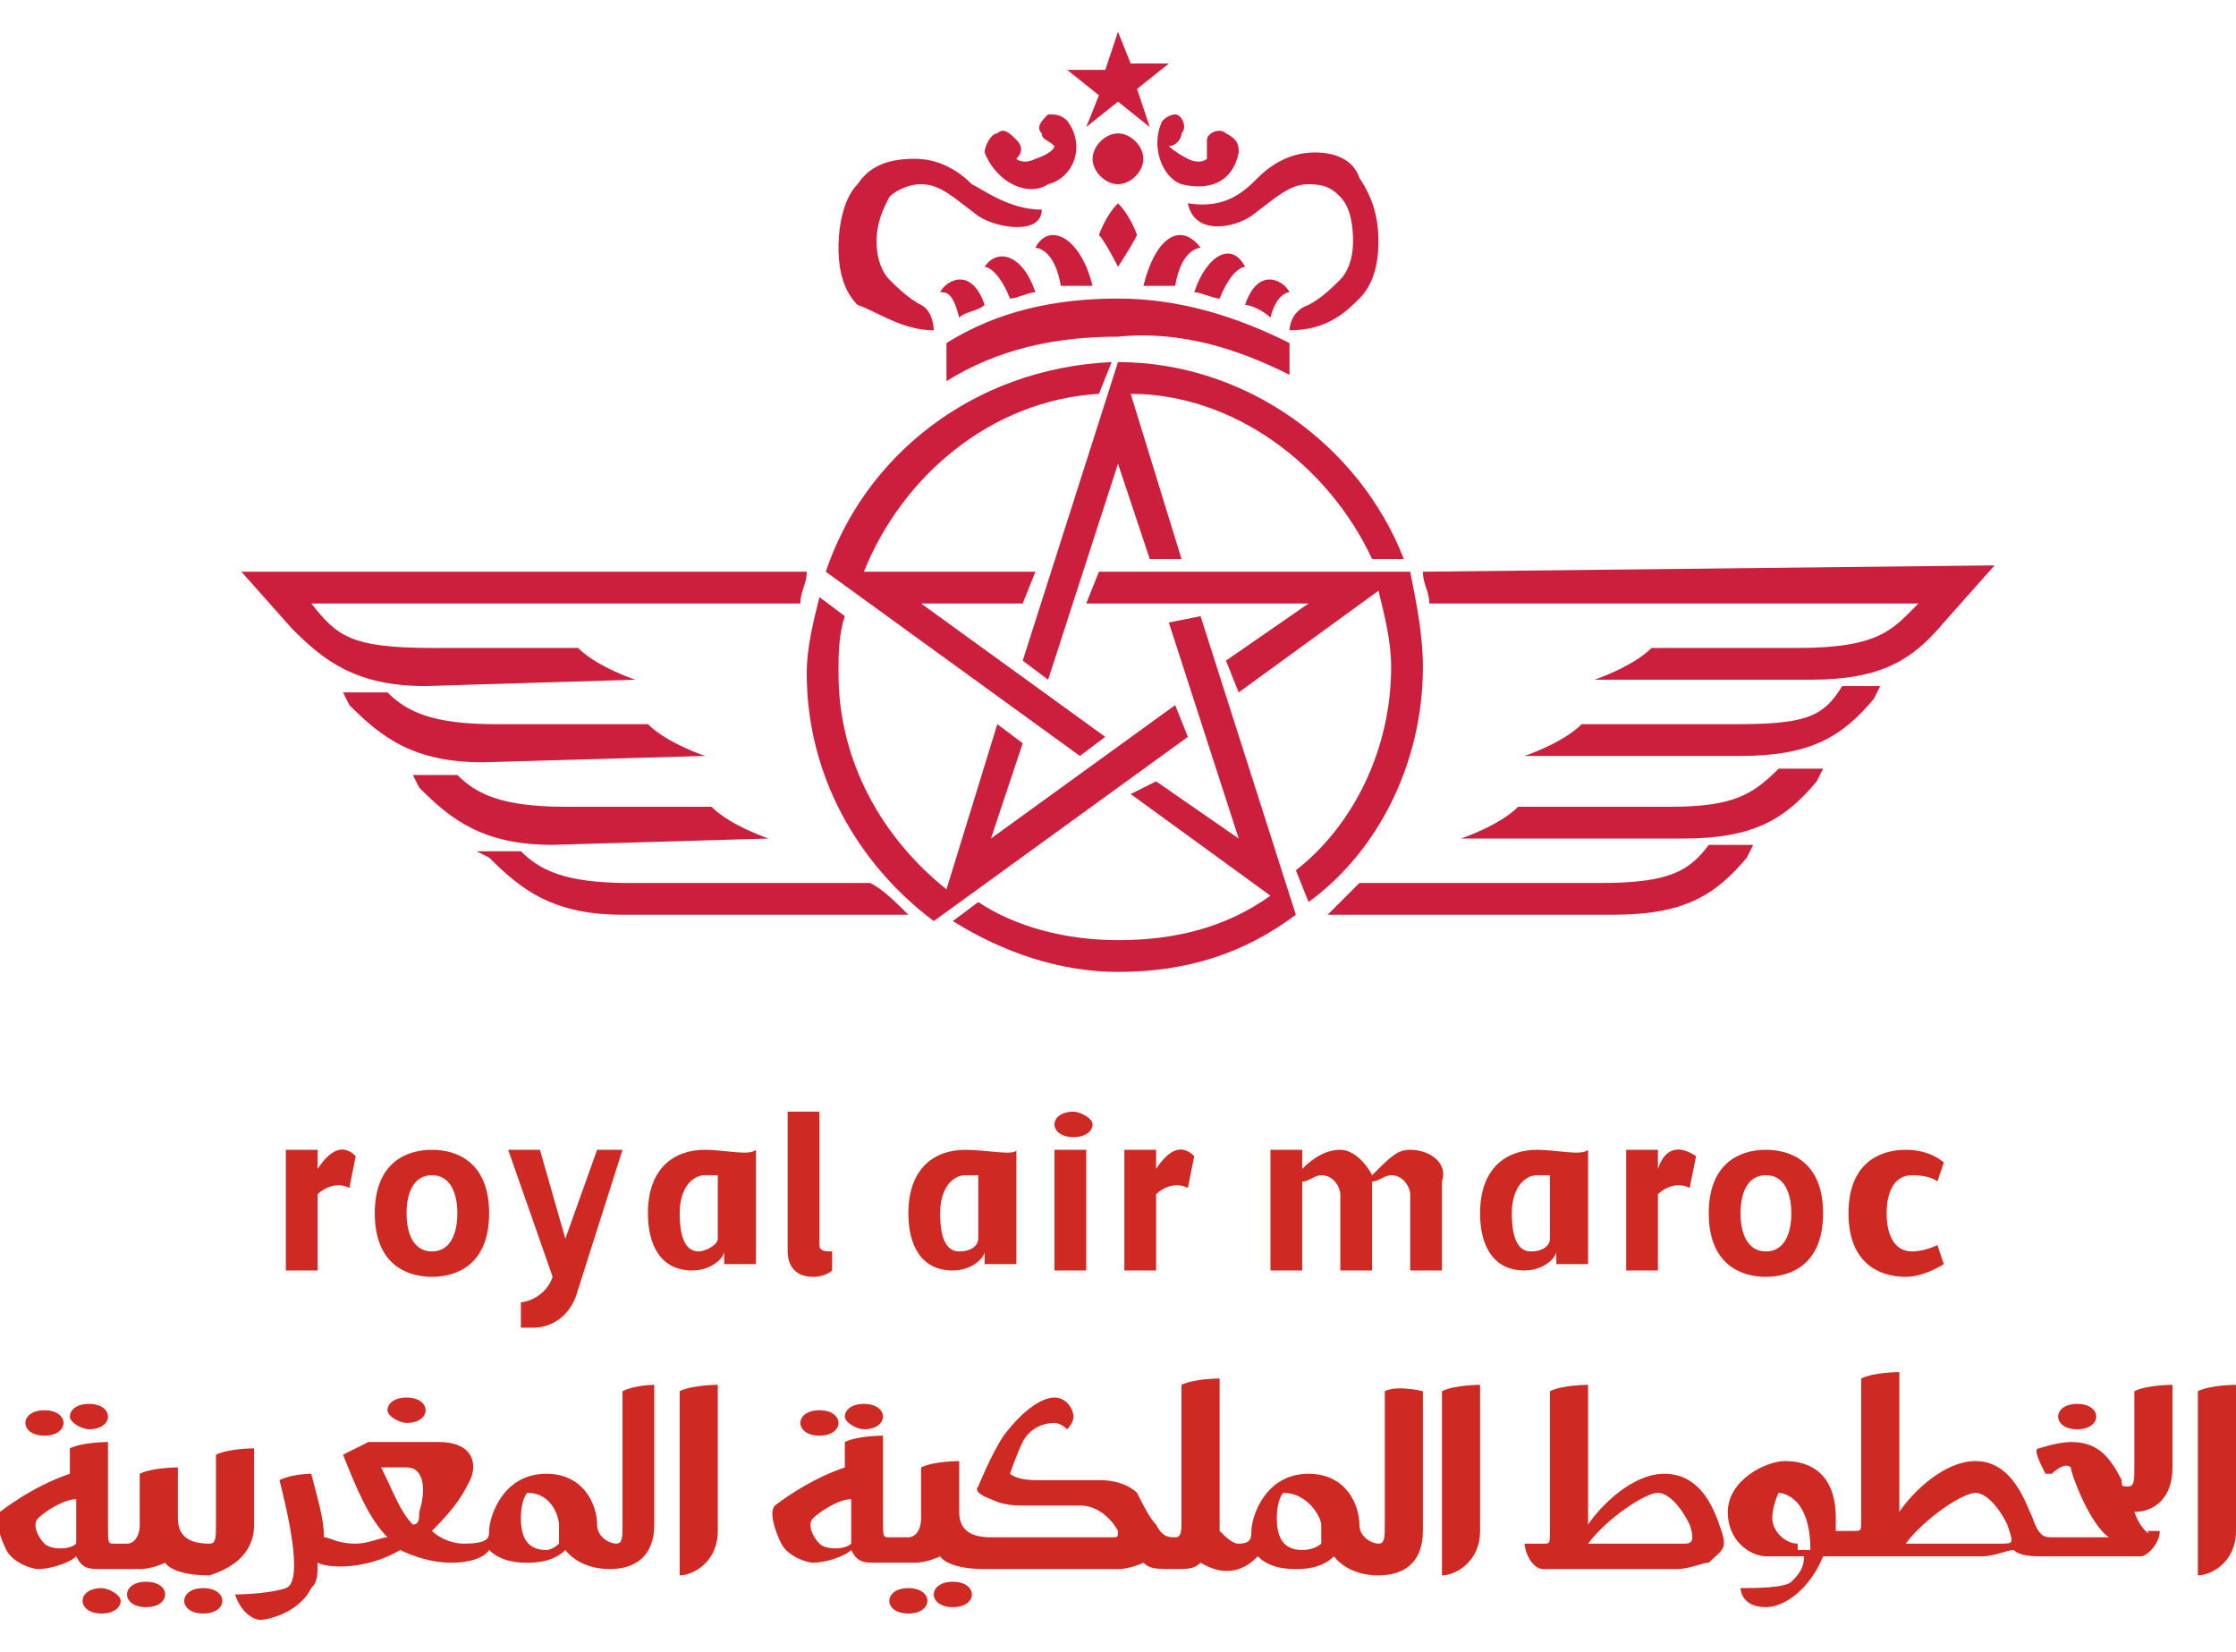 <?xml version="1.0" encoding="utf-8"?>
<!-- Generator: Adobe Illustrator 23.0.1, SVG Export Plug-In . SVG Version: 6.00 Build 0)  -->
<svg version="1.1" id="AT" xmlns="http://www.w3.org/2000/svg" xmlns:xlink="http://www.w3.org/1999/xlink" x="0px" y="0px"
	 viewBox="0 0 35.2 26" style="enable-background:new 0 0 35.2 26;" xml:space="preserve">
<style type="text/css">
	.st0{fill:#CC1F3D;}
	.st1{fill:#CE2922;}
</style>
<g>
	<path class="st0" d="M18.4,9.8l1.1,3.4l-1.3-0.9l-0.4,0.2l2.2,1.6c-0.7,0.5-1.5,0.7-2.4,0.7c-0.8,0-1.6-0.2-2.2-0.6L15,14.5
		c0.8,0.5,1.7,0.8,2.6,0.8c1.1,0,2-0.3,2.8-0.9l0,0l-1.5-4.7L18.4,9.8L18.4,9.8z M18.7,11.6l-0.2-0.5l-2.9,2.1l0.5-1.5l-0.4-0.3
		L14.9,14c-1-0.8-1.7-2-1.7-3.4c0-0.3,0-0.6,0.1-0.9l-0.4-0.3c-0.1,0.4-0.2,0.8-0.2,1.2c0,1.6,0.8,3,2,3.9l0,0L18.7,11.6z
		 M22.4,10.5c0-0.5-0.1-1-0.2-1.5l0,0l0,0h-4.9l-0.2,0.5h3.5l-1.3,0.9l0.2,0.5l2.2-1.6c0.1,0.4,0.2,0.8,0.2,1.2
		c0,1.3-0.6,2.5-1.5,3.2l0.2,0.5C21.7,13.4,22.4,12,22.4,10.5z M21.6,8.8h0.5c-0.7-1.8-2.5-3.1-4.5-3.1l0,0l0,0l-1.5,4.7l0.4,0.3
		l1.1-3.4l0.5,1.5h0.5l-0.8-2.6C19.4,6.2,20.9,7.3,21.6,8.8z M13,9l4,2.9l0.4-0.3l-2.9-2.1h1.6L16.3,9h-2.7c0.6-1.5,2-2.7,3.7-2.8
		l0.2-0.5C15.3,5.8,13.6,7.2,13,9L13,9L13,9z M18.3,1.9c-0.2,0.4,0,0.9,0.3,1c0.4,0.1,0.8,0,0.9-0.5c0-0.1,0-0.2-0.2-0.3
		C19.2,2,19,2.1,19,2.2c0,0.1,0,0.2,0,0.3c0,0-0.1,0.1-0.3,0c-0.2-0.1-0.3-0.2-0.3-0.2c0.1,0,0.2-0.1,0.2-0.2c0.1-0.1,0-0.3-0.1-0.3
		C18.5,1.8,18.4,1.8,18.3,1.9z M19.6,4.2C19.4,3.8,19,4,18.8,4.6c0.1,0,0.3,0.1,0.4,0.1C19.4,4.2,19.6,4.2,19.6,4.2z M19.7,3.4
		c0.4-0.3,0.6-0.5,0.9-0.5S21,3,21.1,3.1c0.1,0.1,0.2,0.3,0.2,0.7c0,0.3-0.1,0.5-0.2,0.6s-0.3,0.3-0.5,0.4c-0.3,0.1-0.3,0.4-0.3,0.4
		c0.6,0,0.9-0.3,1.1-0.5s0.3-0.5,0.3-0.9s-0.1-0.7-0.3-1c-0.1-0.3-0.4-0.4-0.7-0.4c-0.4,0-0.7,0.2-0.9,0.4c-0.2,0.2-0.5,0.5-1.1,0.4
		C18.8,3.7,19.4,3.6,19.7,3.4z M20.3,4.6c-0.1-0.2-0.5-0.4-0.7,0.2c0.1,0,0.3,0.1,0.4,0.2C20.1,4.6,20.3,4.6,20.3,4.6z M16.7,4.5
		c0.2,0,0.3,0,0.5,0c-0.2-0.8-0.7-1-0.9-0.6C16.3,3.9,16.6,3.9,16.7,4.5z M17.6,3.2L17.6,3.2L17.6,3.2c-0.2,0.2-0.3,0.5-0.3,0.5
		c0.1,0.1,0.3,0.5,0.3,0.5s0.2-0.3,0.3-0.5C17.9,3.7,17.8,3.4,17.6,3.2L17.6,3.2L17.6,3.2z M18,4.5c0.2,0,0.3,0,0.5,0
		c0.1-0.6,0.4-0.6,0.4-0.6C18.6,3.5,18.2,3.7,18,4.5z M17.1,2l0.5-0.4L18.1,2l-0.2-0.6L18.4,1h-0.6l-0.2-0.5l-0.2,0.6h-0.6l0.5,0.4
		L17.1,2z M17.6,2.1c-0.2,0-0.4,0.2-0.4,0.4c0,0.2,0.2,0.4,0.4,0.4S18,2.7,18,2.5S17.8,2.1,17.6,2.1z M20.3,5.9V5.4
		c-0.8-0.4-1.7-0.7-2.7-0.7s-1.9,0.2-2.7,0.7V6c0.8-0.5,1.7-0.7,2.7-0.7C18.6,5.2,19.5,5.5,20.3,5.9z M16.5,2.9
		c0.4-0.1,0.6-0.6,0.3-1c-0.1-0.1-0.2-0.1-0.3-0.1c-0.1,0.1-0.2,0.2-0.1,0.3c0,0.1,0.1,0.1,0.2,0.2c0,0,0,0.1-0.3,0.2
		c-0.2,0.1-0.3,0-0.3,0c0.1-0.1,0.1-0.2,0-0.3c-0.1-0.1-0.2-0.2-0.3-0.1c-0.1,0-0.2,0.2-0.2,0.3C15.7,2.9,16.2,3.1,16.5,2.9z
		 M15.5,4.2c0,0,0.2,0,0.4,0.5c0.1,0,0.3-0.1,0.4-0.1C16.1,4,15.7,3.9,15.5,4.2z M15.1,5c0.1-0.1,0.3-0.1,0.4-0.2
		c-0.2-0.6-0.6-0.4-0.7-0.2C14.9,4.6,15,4.6,15.1,5z M14.7,5.2c0,0,0-0.3-0.2-0.4S14.1,4.5,14,4.4s-0.2-0.3-0.2-0.6s0.1-0.5,0.2-0.7
		c0.1-0.1,0.3-0.2,0.5-0.2c0.3,0,0.5,0.2,0.9,0.5c0.3,0.2,1,0.3,1-0.1c-0.5,0-0.9-0.3-1.1-0.4c-0.2-0.2-0.5-0.4-0.9-0.4
		s-0.7,0.1-0.9,0.4c-0.2,0.2-0.3,0.6-0.3,1s0.1,0.7,0.3,0.9C13.8,4.9,14.2,5.2,14.7,5.2z M22.4,9c0,0.2,0.1,0.3,0.1,0.5h7.7
		c-0.4,0.4-0.6,0.7-1.9,0.7H26c-0.3,0.3-0.9,0.5-0.9,0.5h3.4c1.1,0,1.6-0.3,2.1-0.9l0.8-0.9L22.4,9L22.4,9z M27.3,11.4h-2.4
		c-0.3,0.3-0.9,0.5-0.9,0.5h3.4c1.1,0,1.6-0.3,2.1-0.9l0.1-0.2H29C28.7,11.3,28.4,11.4,27.3,11.4z M26.3,12.7h-2.4
		C23.6,13,23,13.2,23,13.2h3.5c1.1,0,1.6-0.3,2.1-0.9l0.1-0.2H28C27.6,12.5,27.3,12.7,26.3,12.7z M25.2,13.9h-3.8
		c-0.2,0.2-0.3,0.3-0.5,0.5h4.5c1.1,0,1.6-0.3,2.1-0.9l0.1-0.2h-0.7C26.6,13.7,26.3,13.9,25.2,13.9z M12.1,13.2c0,0-0.6-0.2-0.9-0.5
		H8.9c-1,0-1.4-0.2-1.7-0.5H6.5l0.1,0.2c0.5,0.5,1,0.9,2.1,0.9L12.1,13.2L12.1,13.2z M13.7,13.9H9.9c-1,0-1.4-0.2-1.7-0.5H7.5
		l0.2,0.1c0.5,0.5,1,0.9,2.1,0.9h4.5C14.1,14.2,13.9,14,13.7,13.9z M10,10.7c0,0-0.6-0.2-0.9-0.5H6.8c-1.3,0-1.5-0.2-1.9-0.7h7.7
		c0-0.2,0.1-0.3,0.1-0.5H3.8l0.8,0.9c0.5,0.5,1,0.9,2.1,0.9L10,10.7L10,10.7z M11.1,11.9c0,0-0.6-0.2-0.9-0.5H7.8
		c-1,0-1.4-0.2-1.7-0.5H5.4l0.1,0.2C6,11.6,6.5,12,7.6,12L11.1,11.9L11.1,11.9z"/>
	<path class="st1" d="M7.7,19.1c0,0.8-0.5,1-0.9,1s-0.9-0.2-0.9-1s0.5-1,0.9-1S7.7,18.3,7.7,19.1z M6.8,18.5c-0.3,0-0.4,0.3-0.4,0.6
		s0.1,0.6,0.4,0.6s0.4-0.3,0.4-0.6S7.1,18.5,6.8,18.5z M5,18.4v-0.3H4.5V20H5c0,0,0-0.9,0-1.2c0.1-0.1,0.3-0.2,0.5-0.1l0.1-0.5
		C5.4,18,5.2,18.1,5,18.4z M28.7,19.1c0,0.8-0.5,1-0.9,1s-0.9-0.2-0.9-1s0.5-1,0.9-1S28.7,18.3,28.7,19.1z M27.8,18.5
		c-0.3,0-0.4,0.3-0.4,0.6s0.1,0.6,0.4,0.6s0.4-0.3,0.4-0.6S28.1,18.5,27.8,18.5z M30.1,19.7c-0.3,0-0.4-0.3-0.4-0.6s0.1-0.6,0.4-0.6
		s0.4,0.1,0.4,0.1l0.1-0.3c0,0-0.2-0.2-0.6-0.2s-0.9,0.2-0.9,1s0.5,1,0.9,1c0.3,0,0.6-0.2,0.6-0.2l-0.1-0.3
		C30.5,19.6,30.3,19.7,30.1,19.7z M26.1,18.4v-0.3h-0.5V20h0.5c0,0,0-0.9,0-1.2c0.1-0.1,0.3-0.2,0.5-0.1l0.1-0.5
		C26.4,18,26.2,18.1,26.1,18.4z M18.2,18.4v-0.3h-0.5V20h0.5c0,0,0-0.9,0-1.2c0.1-0.1,0.3-0.2,0.5-0.1l0.1-0.5
		C18.6,18,18.4,18.1,18.2,18.4z M16.6,20h0.5c0,0,0-1.4,0-1.9h-0.5V20z M13.1,20v-0.3c-0.1,0-0.2,0-0.2-0.1v-2.1h-0.5v2.2
		c0,0.2,0.1,0.4,0.4,0.4C13,20.1,13.1,20,13.1,20z M9.4,18.1l-0.5,1.4l-0.4-1.4H8l0.7,2l0,0c-0.1,0.3-0.4,0.4-0.5,0.4v0.4
		c0,0,0.1,0,0.2,0c0.3,0,0.6-0.2,0.7-0.6l0.7-2.2C9.9,18.1,9.4,18.1,9.4,18.1z M11.1,18.1c-0.5,0-0.9,0.3-0.9,1
		c0,0.5,0.2,0.9,0.7,0.9c0.3,0,0.5-0.2,0.5-0.3v0.2h0.5v-1.8C11.8,18.2,11.4,18.1,11.1,18.1z M11,19.7c-0.2,0-0.3-0.2-0.3-0.6
		s0.2-0.6,0.4-0.6c0.1,0,0.2,0,0.2,0v1C11.3,19.6,11.1,19.7,11,19.7z M15.2,18.1c-0.5,0-0.9,0.3-0.9,1c0,0.5,0.2,0.9,0.7,0.9
		c0.3,0,0.5-0.2,0.5-0.3v0.2H16v-1.8C16,18.2,15.5,18.1,15.2,18.1z M15.1,19.7c-0.2,0-0.3-0.2-0.3-0.6s0.2-0.6,0.4-0.6
		c0.1,0,0.2,0,0.2,0v1C15.4,19.6,15.3,19.7,15.1,19.7z M24.2,18.1c-0.5,0-0.9,0.3-0.9,1c0,0.5,0.2,0.9,0.7,0.9
		c0.3,0,0.5-0.2,0.5-0.3v0.2H25v-1.8C24.9,18.2,24.5,18.1,24.2,18.1z M24.1,19.7c-0.2,0-0.3-0.2-0.3-0.6s0.2-0.6,0.4-0.6
		c0.1,0,0.2,0,0.2,0v1C24.4,19.6,24.3,19.7,24.1,19.7z M16.9,17.5c-0.2,0-0.3,0.1-0.3,0.2s0.1,0.2,0.3,0.2s0.3-0.1,0.3-0.2
		S17,17.5,16.9,17.5z M22.2,18.1c-0.2,0-0.3,0.1-0.6,0.4c-0.1-0.2-0.3-0.4-0.5-0.4s-0.4,0.1-0.6,0.3v-0.3H20V20h0.5c0,0,0-0.8,0-1.4
		c0.1,0,0.2-0.1,0.3-0.1c0.2,0,0.3,0.2,0.3,0.3V20h0.5v-1.4c0.1,0,0.2-0.1,0.3-0.1c0.2,0,0.3,0.2,0.3,0.3V20h0.5v-1.4
		C22.8,18.3,22.5,18.1,22.2,18.1z"/>
	<path class="st1" d="M10.7,21.9v2.2c0,0.6,0,0.7,0,0.7c0.2,0,0.6-0.2,0.6-0.7v-1.8c0-0.3,0-0.5,0-0.5S10.9,21.8,10.7,21.9z
		 M6.4,22.4c0.2,0,0.3-0.1,0.3-0.2S6.6,22,6.4,22s-0.3,0.1-0.3,0.2S6.3,22.4,6.4,22.4z M1.4,22.5c0.2,0,0.3-0.1,0.3-0.2
		s-0.1-0.2-0.3-0.2s-0.3,0.1-0.3,0.2S1.3,22.5,1.4,22.5z M0.7,22.6c0.2,0,0.3-0.1,0.3-0.2s-0.1-0.2-0.3-0.2s-0.3,0.1-0.3,0.2
		S0.5,22.6,0.7,22.6z M2.3,24.9C2.1,24.9,2,25,2,25.1s0.1,0.2,0.3,0.2s0.3-0.1,0.3-0.2S2.5,24.9,2.3,24.9z M1.6,25
		c-0.2,0-0.3,0.1-0.3,0.2s0.1,0.2,0.3,0.2s0.3-0.1,0.3-0.2C1.9,25.1,1.7,25,1.6,25z M3.2,25c-0.2,0-0.3,0.1-0.3,0.2s0.1,0.2,0.3,0.2
		s0.3-0.1,0.3-0.2S3.4,25,3.2,25z M9.8,21.9V24c0,0.2,0,0.3-0.1,0.3S9.4,24.2,9.4,24c0-0.3-0.2-0.8-0.8-0.8c-0.7,0-0.9,0.7-0.9,0.9
		c0,0.1,0,0.2-0.4,0.2c-0.2,0-0.4-0.1-0.5-0.2c0.4-0.4,0.5-0.6,0.6-0.8c0.1-0.2,0.1-0.6-0.5-0.6H5.8l-0.4,0.2c0.2,0.5,0.4,1,0.7,1.3
		c-0.1,0-0.3,0.1-0.5,0.1c-0.3,0-0.4-0.1-0.5-0.1c0-0.3-0.1-0.6-0.2-1c0,0-0.3,0-0.5,0.1c0.1,0.4,0.4,1.6,0.1,1.7s-0.8,0.1-0.8,0.1
		c0.1,0.3,0.3,0.4,0.4,0.4s0.6-0.1,0.8-0.5C5,24.9,5,24.8,5,24.6c0.2,0.1,0.8,0.1,1.3-0.2c0.2,0.1,0.5,0.2,0.8,0.2
		c0.5,0,0.6-0.2,0.6-0.2c0.2,0.2,0.5,0.2,0.6,0.2c0.1,0,0.4,0,0.6-0.2c0,0,0.2,0.3,0.7,0.3c0.4,0,0.7-0.2,0.7-0.7v-1.7
		c0-0.3,0-0.5,0-0.5S10,21.8,9.8,21.9z M6.5,24c-0.2-0.2-0.3-0.5-0.5-0.9h0.4c0.3,0,0.3,0.4,0.2,0.7C6.6,23.9,6.6,24,6.5,24z
		 M2.2,24.7c0.2,0,0.4-0.1,0.4-0.1s0.1,0.2,0.7,0.2C3.6,24.7,4,24.5,4,24v-0.7c0-0.3,0-0.5,0-0.5s-0.4,0-0.6,0.1V24
		c0,0.2,0,0.3-0.1,0.3c-0.3,0-0.5-0.1-0.5-0.4v-0.3c0-0.3,0-0.5,0-0.5s-0.4,0-0.6,0.1V24c0,0.2-0.1,0.3-0.2,0.3H1.8
		c-0.1,0-0.1,0-0.1-0.3v-0.8c0-0.3,0-0.5,0-0.5s-0.4,0-0.6,0.1v0.4C0.5,23.4,0,23.8,0,23.8c-0.1,0.1,0,0.4,0.1,0.6s0.4,0.3,0.5,0.3
		c0.2,0,0.5-0.1,0.6-0.2c0.1,0.2,0.2,0.2,0.4,0.2H2.2L2.2,24.7z M1.2,24.3c-0.1,0.1-0.4,0.1-0.5,0S0.5,24,0.6,23.9s0.4-0.3,0.6-0.3
		V24.3z M13.6,22.5c0.2,0,0.3-0.1,0.3-0.2s-0.1-0.2-0.3-0.2s-0.3,0.1-0.3,0.2S13.5,22.5,13.6,22.5z M32.7,22.5
		c0.2,0,0.3-0.1,0.3-0.2s-0.1-0.2-0.3-0.2s-0.3,0.1-0.3,0.2S32.5,22.5,32.7,22.5z M12.9,22.6c0.2,0,0.3-0.1,0.3-0.2
		s-0.1-0.2-0.3-0.2s-0.3,0.1-0.3,0.2S12.7,22.6,12.9,22.6z M15,24.9c-0.2,0-0.3,0.1-0.3,0.2s0.1,0.2,0.3,0.2s0.3-0.1,0.3-0.2
		S15.2,24.9,15,24.9z M14.3,25c-0.2,0-0.3,0.1-0.3,0.2s0.1,0.2,0.3,0.2s0.3-0.1,0.3-0.2S14.5,25,14.3,25z M22.7,21.9v2.2
		c0,0.6,0,0.7,0,0.7c0.2,0,0.6-0.2,0.6-0.7v-1.8c0-0.3,0-0.5,0-0.5S22.9,21.8,22.7,21.9z M34.6,21.9v2.2c0,0.6,0,0.7,0,0.7
		c0.2,0,0.6-0.2,0.6-0.7v-1.8c0-0.3,0-0.5,0-0.5S34.8,21.8,34.6,21.9z M21.8,21.9V24c0,0.2,0,0.3-0.1,0.3s-0.3-0.1-0.3-0.3
		c0-0.3-0.2-0.8-0.8-0.8c-0.7,0-0.9,0.7-0.9,0.9c0,0.1,0,0.2-0.2,0.2c-0.1,0-0.2-0.1-0.3-0.2c0,0,0-0.1,0-0.2v-1.7
		c0-0.3,0-0.5,0-0.5s-0.4,0-0.6,0.1v2.1c0,0.2,0,0.3-0.1,0.3s-0.2,0-0.3-0.2c-0.1-0.1-0.2-0.3-0.3-0.5c-0.1-0.1-0.3-0.2-0.6-0.2h-1
		c-0.3,0-0.4-0.1-0.4-0.1s0.1-0.3,0.2-0.5s0.3-0.3,0.5-0.3c0.1,0,0.2,0.1,0.2,0.1s0.1-0.1,0.1-0.2S16.8,22,16.6,22
		c-0.2,0-0.5,0.2-0.8,0.6c-0.2,0.3-0.4,0.8-0.4,0.8c-0.1,0.1,0.2,0.2,0.2,0.2c0.2,0.1,0.4,0.1,0.5,0.1H17c0.4,0,0.6,0.4,0.6,0.4
		c0,0.1,0,0.1-0.1,0.1h-1.9c-0.3,0-0.5-0.1-0.5-0.4v-0.3c0-0.3,0-0.5,0-0.5s-0.4,0-0.6,0.1v0.8c0,0.2-0.1,0.3-0.2,0.3H14
		c-0.1,0-0.1,0-0.1-0.3v-0.8c0-0.3,0-0.5,0-0.5s-0.4,0-0.6,0.1v0.4c-0.6,0.2-1.1,0.6-1.1,0.6c-0.1,0.1,0,0.4,0.1,0.6
		s0.4,0.3,0.5,0.3c0.2,0,0.5-0.1,0.6-0.2c0.1,0.2,0.2,0.2,0.4,0.2h0.6c0.2,0,0.4-0.1,0.4-0.1s0.1,0.2,0.7,0.2h2.1
		c0.2,0,0.4-0.1,0.4-0.1c0.1,0.1,0.2,0.1,0.5,0.1c0.2,0,0.3,0,0.4-0.1c0.5,0.3,0.8,0,0.9-0.1c0.2,0.2,0.5,0.2,0.6,0.2s0.4,0,0.6-0.2
		c0,0,0.2,0.3,0.7,0.3c0.4,0,0.7-0.2,0.7-0.7v-1.7c0-0.3,0-0.5,0-0.5S22,21.8,21.8,21.9z M13.4,24.3c-0.1,0.1-0.4,0.1-0.5,0
		s-0.2-0.3-0.1-0.4c0.1-0.1,0.4-0.3,0.6-0.3V24.3z M20.5,24.4c-0.3,0-0.4-0.2-0.4-0.5s0.1-0.4,0.1-0.4c0.4,0,0.6,0.4,0.6,0.5
		s0,0.2,0,0.3C20.8,24.3,20.7,24.4,20.5,24.4z M8.6,24.4c-0.3,0-0.4-0.2-0.4-0.5s0.1-0.4,0.1-0.4c0.4,0,0.5,0.4,0.5,0.5s0,0.2,0,0.3
		C8.8,24.3,8.7,24.4,8.6,24.4z M33.6,23.8c0.3,0,0.6-0.2,0.6-0.7v-0.8c0-0.3,0-0.5,0-0.5s-0.4,0-0.6,0.1v1.2c0,0.2,0,0.3-0.1,0.3
		s-0.1,0-0.1-0.1c-0.2-0.4-0.4-0.6-0.8-0.6c-0.2,0-0.5,0.1-0.5,0.1c-0.1,0,0,0.2,0.1,0.4h0.1c0,0,0.2-0.2,0.3-0.1
		c0,0.1,0.3,0.9,0.6,1.1h-0.9c-0.1,0-0.2,0-0.3-0.3c-0.1-0.2-0.3-0.9-0.9-0.9c-0.5,0-1,0.5-1.2,0.8v-1.7c0-0.3,0-0.5,0-0.5
		s-0.4,0-0.6,0.1v2.2c0,0.2,0,0.2-0.1,0.2h-0.3c0-0.1,0-0.1,0-0.2c0-0.7-0.4-0.9-0.8-0.9c-0.3,0-0.9,0.3-0.9,0.8s0.4,0.7,0.6,0.7
		h0.6c0,0.2-0.1,0.3-0.2,0.4S27.6,25,27.4,25c0,0,0,0.3,0.4,0.3c0.3,0,0.7-0.3,0.9-0.8h2.5c0.2,0,0.4-0.1,0.5-0.1
		c0.1,0.1,0.3,0.1,0.5,0.1h1.5c0.1,0,0.3-0.2,0.3-0.4h-0.2C33.9,24.2,33.7,24.1,33.6,23.8z M28.3,24.3c-0.2,0-0.4-0.2-0.4-0.4
		s0.1-0.4,0.1-0.4s0.5,0,0.5,0.9h-0.2V24.3z M31.5,24.3H30c0.3-0.4,0.9-0.8,1.1-0.8c0.1,0,0.3,0.1,0.5,0.5
		C31.7,24.3,31.7,24.3,31.5,24.3z M26.2,23.2c-0.5,0-1,0.5-1.2,0.8v-1.7c0-0.3,0-0.5,0-0.5s-0.4,0-0.6,0.1v2.2c0,0.2,0,0.2-0.1,0.2
		H24c0,0.1,0.1,0.4,0.3,0.4h2.1c0.2,0,0.4-0.1,0.5-0.1c0.2-0.2,0.3-0.2,0.2-0.5C27,23.8,26.8,23.2,26.2,23.2z M26.5,24.3H25
		c0.3-0.4,0.9-0.8,1.1-0.8c0.1,0,0.3,0.1,0.5,0.5C26.7,24.3,26.6,24.3,26.5,24.3z"/>
</g>
</svg>
